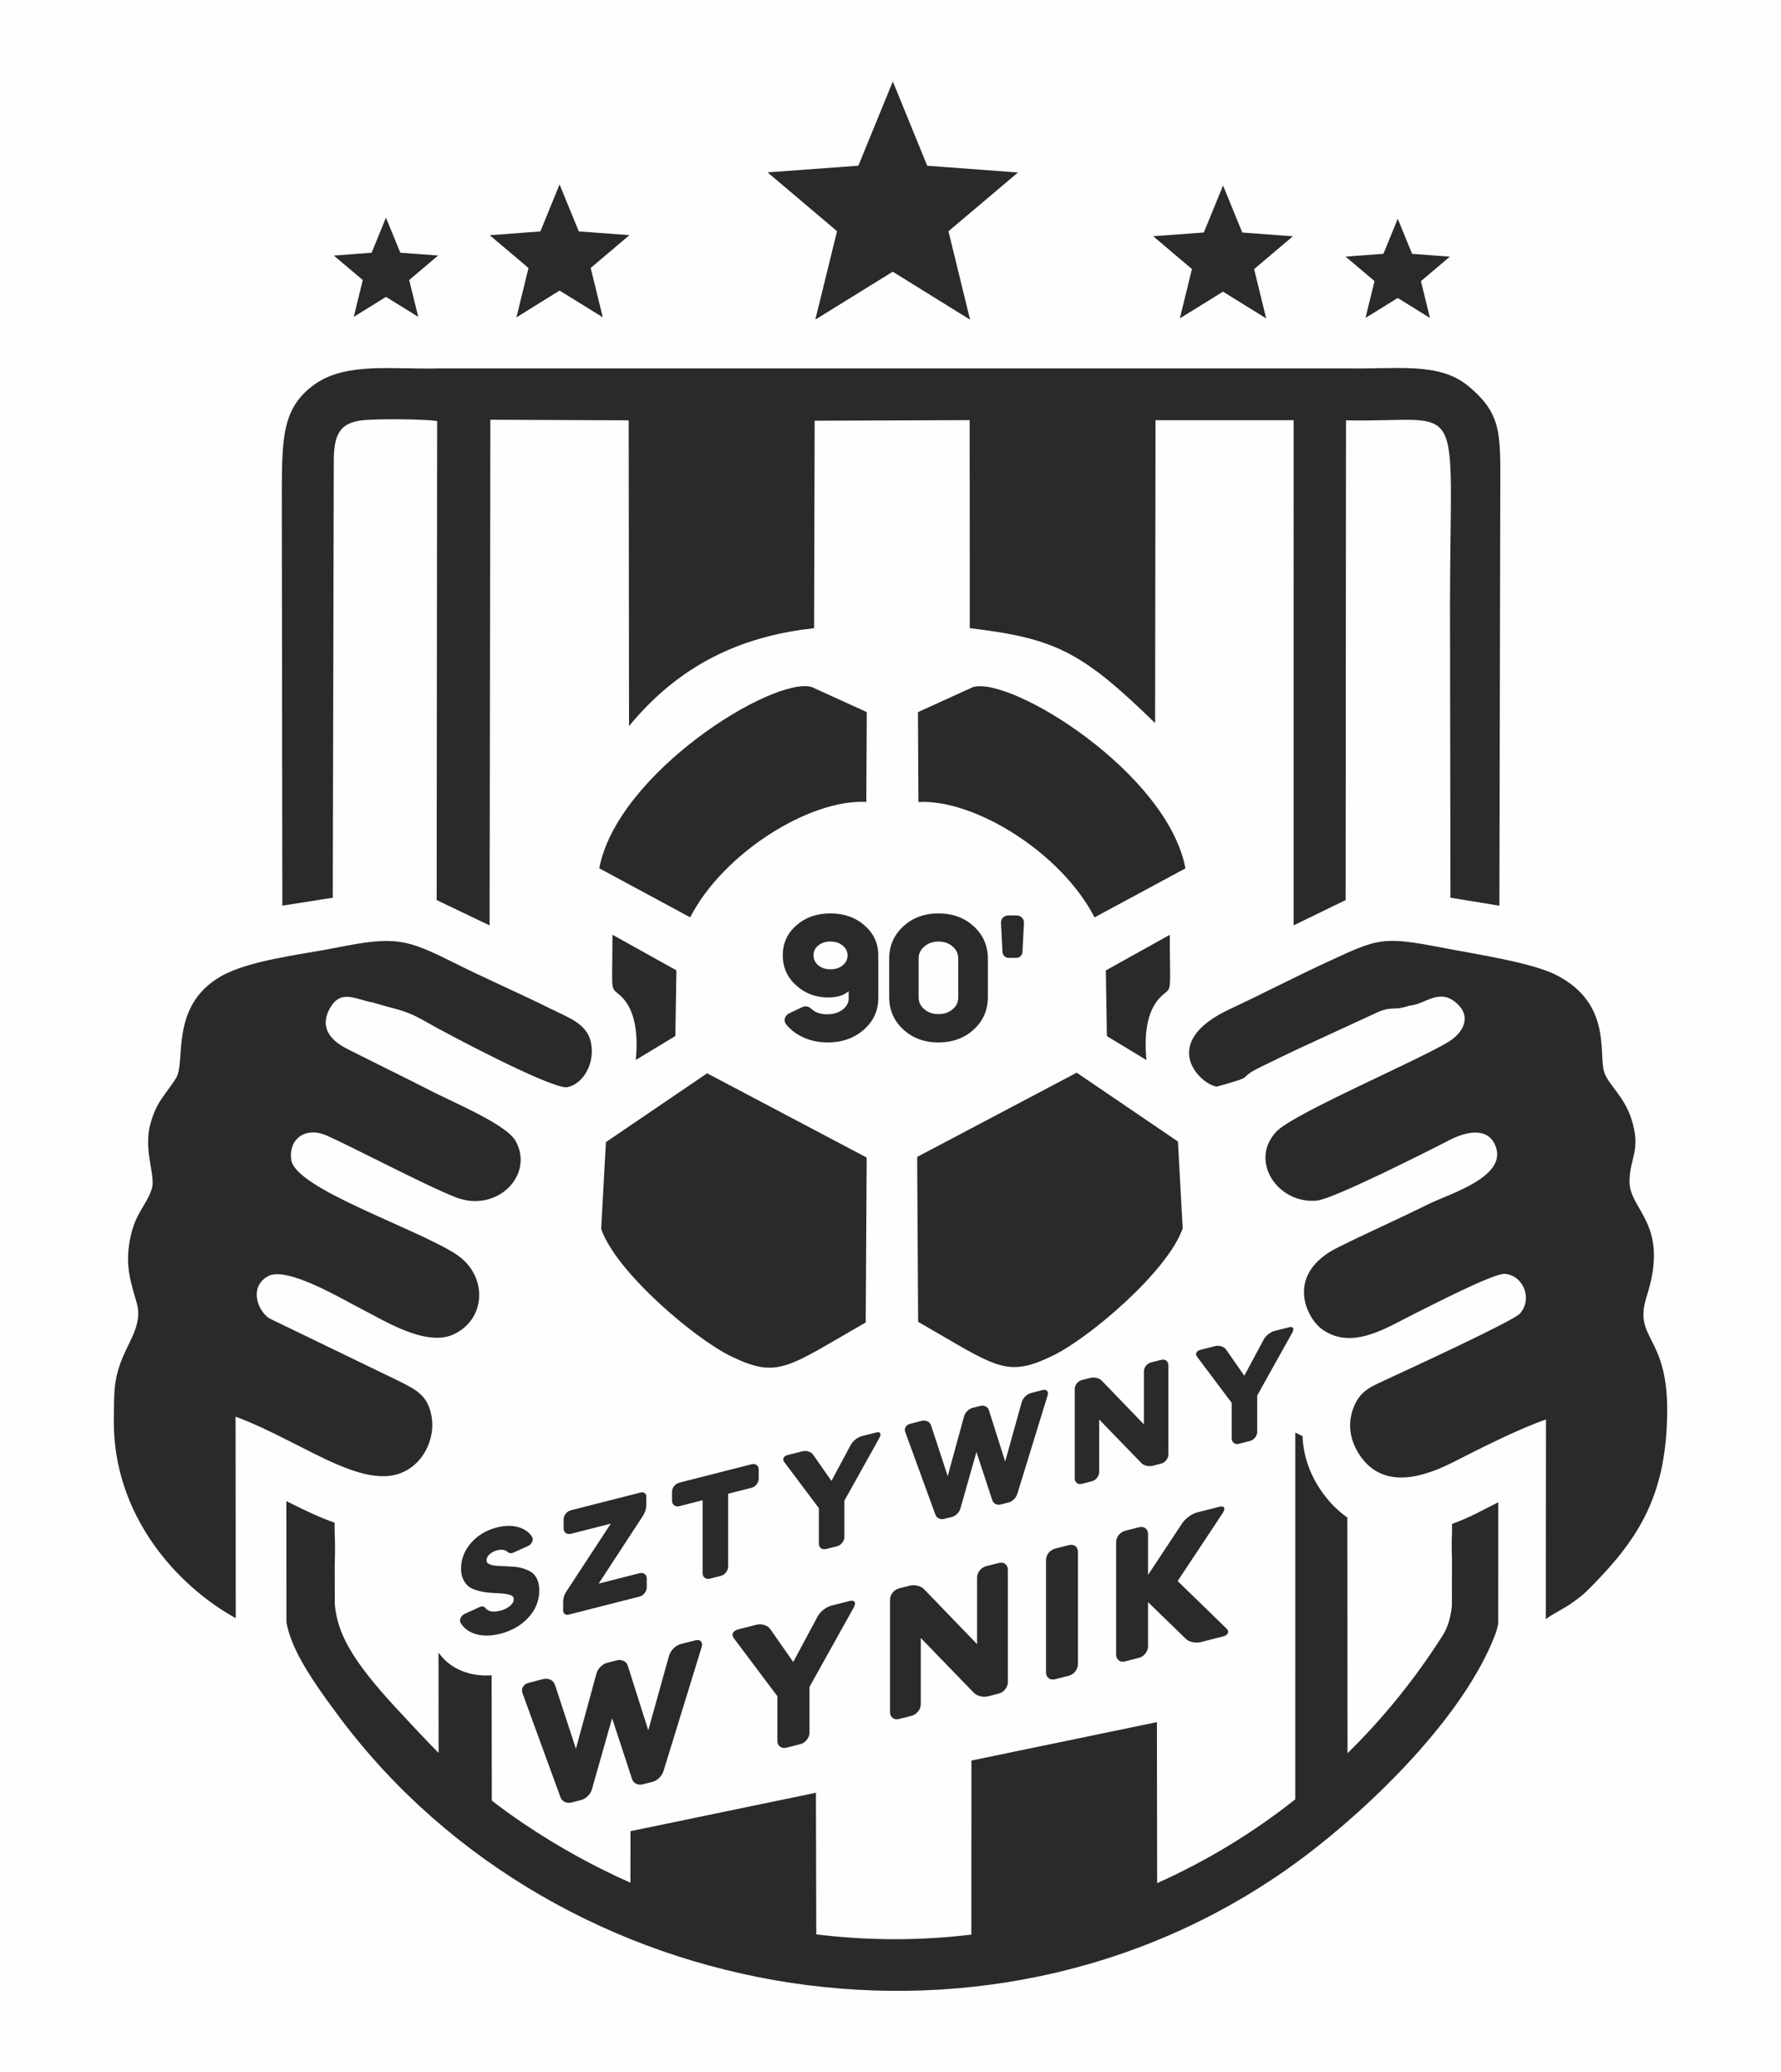 <?xml version="1.0" encoding="UTF-8"?>
<!DOCTYPE svg PUBLIC "-//W3C//DTD SVG 1.1//EN" "http://www.w3.org/Graphics/SVG/1.1/DTD/svg11.dtd">
<!-- Creator: CorelDRAW 2021 (64-Bit) -->
<svg xmlns="http://www.w3.org/2000/svg" xml:space="preserve" width="162.932mm" height="189.555mm" version="1.1" style="shape-rendering:geometricPrecision; text-rendering:geometricPrecision; image-rendering:optimizeQuality; fill-rule:evenodd; clip-rule:evenodd"
viewBox="0 0 2120.15 2466.57"
 xmlns:xlink="http://www.w3.org/1999/xlink"
 xmlns:xodm="http://www.corel.com/coreldraw/odm/2003">
 <defs>
  <style type="text/css">
   <![CDATA[
    .fil0 {fill:#FEFEFE}
    .fil1 {fill:#2B2A29;fill-rule:nonzero}
   ]]>
  </style>
 </defs>
 <g id="Warstwa_x0020_1">
  <rect class="fil0" x="-0" y="-0" width="2120.15" height="2466.57"/>
  <path class="fil1" d="M604.63 1847.44c1.46,1.21 3.29,1.54 5.49,0.98l17.93 -8.05c2.56,-1.14 4.36,-2.85 5.4,-5.13 1.04,-2.28 1.01,-4.31 -0.09,-6.11 -3.66,-5.66 -9.21,-9.52 -16.65,-11.58 -7.44,-2.07 -15.86,-1.91 -25.25,0.49 -12.56,3.2 -22.81,9.35 -30.74,18.45 -7.93,9.1 -11.89,19.32 -11.89,30.66 0,4.88 0.85,9.08 2.56,12.61 1.71,3.53 3.75,6.27 6.13,8.23 2.38,1.96 5.61,3.54 9.7,4.76 4.09,1.22 7.62,2.02 10.61,2.42 2.99,0.4 6.86,0.72 11.62,0.97 0.24,0.06 0.55,0.07 0.91,0.04 0.37,-0.03 0.64,-0.04 0.82,-0.03l0.82 0.07c6.34,0.33 11.19,0.96 14.55,1.87 3.35,0.91 5.03,2.71 5.03,5.4 0,2.81 -1.52,5.48 -4.57,8.03 -3.05,2.55 -6.83,4.39 -11.35,5.54 -8.66,2.21 -14.7,1.06 -18.11,-3.44 -1.34,-1.49 -3.11,-1.95 -5.31,-1.39l-18.48 8.37c-2.56,1.14 -4.36,2.85 -5.4,5.13 -1.04,2.28 -1.01,4.31 0.09,6.11 4.03,6.54 10.22,10.97 18.57,13.29 8.36,2.32 17.84,2.13 28.45,-0.57 13.78,-3.51 24.98,-9.96 33.58,-19.35 8.6,-9.39 12.9,-20.12 12.9,-32.2 0,-5.86 -1.07,-10.77 -3.2,-14.74 -2.14,-3.97 -5.18,-6.88 -9.15,-8.74 -3.96,-1.86 -7.69,-3.13 -11.16,-3.83 -3.48,-0.7 -7.59,-1.12 -12.35,-1.24 -1.34,-0.15 -3.39,-0.27 -6.13,-0.36 -2.74,-0.09 -4.73,-0.17 -5.95,-0.22 -1.22,-0.05 -2.81,-0.2 -4.76,-0.43 -1.95,-0.23 -3.39,-0.51 -4.3,-0.82 -0.91,-0.32 -1.89,-0.71 -2.93,-1.18 -1.04,-0.47 -1.77,-1.07 -2.2,-1.82 -0.43,-0.75 -0.64,-1.61 -0.64,-2.58 0,-2.56 1.22,-4.95 3.66,-7.15 2.44,-2.21 5.49,-3.78 9.15,-4.71 5.37,-1.37 9.58,-0.61 12.63,2.27zm156.51 52.89c2.44,-0.62 4.51,-2 6.22,-4.15 1.71,-2.14 2.56,-4.43 2.56,-6.87l0 -10.43c0,-2.44 -0.85,-4.27 -2.56,-5.48 -1.71,-1.21 -3.78,-1.51 -6.22,-0.89l-48.49 12.36 52.52 -80.35c2.81,-4.37 4.21,-8.76 4.21,-13.15l0 -9.88c0,-1.95 -0.64,-3.41 -1.92,-4.36 -1.28,-0.96 -2.9,-1.18 -4.85,-0.69l-82.89 21.12c-2.44,0.62 -4.51,1.97 -6.22,4.06 -1.71,2.08 -2.56,4.4 -2.56,6.97l0 10.43c0,2.44 0.85,4.3 2.56,5.57 1.71,1.27 3.78,1.6 6.22,0.98l47.39 -12.08 -52.52 80.17c-2.81,4.13 -4.21,8.51 -4.21,13.15l0 9.88c0,1.95 0.64,3.41 1.92,4.36 1.28,0.96 2.9,1.18 4.85,0.69l83.99 -21.4zm38.85 -124.63l0 10.43c0,2.44 0.85,4.3 2.56,5.57 1.71,1.27 3.78,1.6 6.22,0.98l27.63 -7.04 0 86.73c0,2.44 0.85,4.3 2.56,5.57 1.71,1.27 3.78,1.6 6.22,0.98l12.81 -3.26c2.44,-0.62 4.51,-2 6.22,-4.15 1.71,-2.14 2.56,-4.43 2.56,-6.87l0 -86.73 27.63 -7.04c2.56,-0.65 4.67,-2.04 6.31,-4.17 1.65,-2.13 2.47,-4.41 2.47,-6.85l0 -10.43c0,-2.56 -0.82,-4.46 -2.47,-5.68 -1.65,-1.23 -3.75,-1.52 -6.31,-0.86l-85.64 21.82c-2.44,0.62 -4.51,1.97 -6.22,4.06 -1.71,2.08 -2.56,4.4 -2.56,6.97zm137.84 -43.91c-2.56,0.65 -4.24,1.78 -5.03,3.39 -0.79,1.6 -0.52,3.27 0.82,5.01l41.17 54.83 0 42.09c0,2.44 0.82,4.3 2.47,5.59 1.65,1.29 3.75,1.61 6.31,0.95l12.81 -3.26c2.44,-0.62 4.51,-2 6.22,-4.15 1.71,-2.14 2.56,-4.43 2.56,-6.87l0 -43.18 41.72 -74.86c1.34,-2.42 1.65,-4.23 0.91,-5.45 -0.73,-1.22 -2.38,-1.5 -4.94,-0.85l-17.02 4.34c-2.56,0.65 -5.12,2.01 -7.69,4.06 -2.56,2.06 -4.45,4.34 -5.67,6.84l-22.69 42.38 -21.59 -30.91c-1.22,-1.88 -3.11,-3.23 -5.67,-4.04 -2.56,-0.81 -5.06,-0.91 -7.5,-0.28l-17.2 4.38zm145.89 -37.18c-2.56,0.65 -4.42,1.92 -5.58,3.8 -1.16,1.88 -1.31,3.93 -0.46,6.15l35.86 98.27c0.73,2.01 2.07,3.5 4.03,4.46 1.95,0.97 4.09,1.15 6.4,0.56l9.15 -2.33c2.32,-0.59 4.45,-1.87 6.4,-3.83 1.95,-1.96 3.23,-4.12 3.84,-6.47l19.03 -67.06 18.85 57.41c0.61,2.04 1.89,3.54 3.84,4.51 1.95,0.97 4.09,1.15 6.4,0.56l9.15 -2.33c2.32,-0.59 4.45,-1.87 6.4,-3.83 1.95,-1.96 3.29,-4.13 4.03,-6.52l35.86 -116.55c0.85,-2.66 0.7,-4.63 -0.46,-5.92 -1.16,-1.29 -3.02,-1.61 -5.58,-0.96l-13.36 3.4c-2.56,0.65 -4.91,2.04 -7.04,4.17 -2.14,2.13 -3.57,4.51 -4.3,7.13l-19.58 70.31 -19.4 -61.12c-0.61,-2.04 -1.92,-3.54 -3.93,-4.49 -2.01,-0.95 -4.12,-1.15 -6.31,-0.59l-9.15 2.33c-2.32,0.59 -4.45,1.87 -6.4,3.83 -1.95,1.96 -3.23,4.12 -3.84,6.47l-19.4 71 -19.76 -60.29c-0.73,-2.25 -2.17,-3.9 -4.3,-4.94 -2.13,-1.04 -4.48,-1.24 -7.04,-0.58l-13.36 3.4zm195.67 -41.08l0 105.95c0,2.44 0.82,4.3 2.47,5.59 1.65,1.29 3.75,1.61 6.31,0.95l11.53 -2.94c2.44,-0.62 4.51,-2 6.22,-4.15 1.71,-2.14 2.56,-4.43 2.56,-6.87l0 -62.58 50.32 51.95c1.46,1.46 3.48,2.5 6.04,3.13 2.56,0.63 5,0.65 7.32,0.06l9.88 -2.52c2.56,-0.65 4.67,-2.04 6.31,-4.17 1.65,-2.13 2.47,-4.41 2.47,-6.85l0 -105.95c0,-2.56 -0.82,-4.46 -2.47,-5.68 -1.65,-1.23 -3.75,-1.52 -6.31,-0.86l-11.53 2.94c-2.56,0.65 -4.67,2.01 -6.31,4.08 -1.65,2.07 -2.47,4.38 -2.47,6.94l0 62.76 -50.32 -52.14c-1.46,-1.46 -3.48,-2.5 -6.04,-3.13 -2.56,-0.63 -5,-0.65 -7.32,-0.06l-9.88 2.52c-2.56,0.65 -4.67,2.01 -6.31,4.08 -1.65,2.07 -2.47,4.38 -2.47,6.94zm149.92 -46.99c-2.56,0.65 -4.24,1.78 -5.03,3.39 -0.79,1.61 -0.52,3.27 0.82,5.01l41.17 54.83 0 42.09c0,2.44 0.82,4.3 2.47,5.59 1.65,1.29 3.75,1.61 6.31,0.95l12.81 -3.26c2.44,-0.62 4.51,-2 6.22,-4.15 1.71,-2.14 2.56,-4.43 2.56,-6.87l0 -43.18 41.72 -74.86c1.34,-2.42 1.65,-4.23 0.91,-5.45 -0.73,-1.22 -2.38,-1.5 -4.94,-0.84l-17.02 4.34c-2.56,0.65 -5.12,2.01 -7.69,4.06 -2.56,2.06 -4.45,4.34 -5.67,6.84l-22.69 42.38 -21.59 -30.91c-1.22,-1.88 -3.11,-3.23 -5.67,-4.04 -2.56,-0.81 -5.06,-0.91 -7.5,-0.28l-17.2 4.38zm-799.68 396.29c-3.22,0.82 -5.57,2.42 -7.02,4.78 -1.46,2.37 -1.65,4.95 -0.58,7.75l45.14 123.69c0.92,2.53 2.61,4.4 5.07,5.62 2.46,1.22 5.14,1.45 8.06,0.71l11.51 -2.93c2.92,-0.74 5.6,-2.35 8.06,-4.82 2.46,-2.47 4.07,-5.18 4.84,-8.14l23.95 -84.41 23.72 72.26c0.77,2.57 2.38,4.46 4.84,5.68 2.46,1.22 5.14,1.45 8.06,0.71l11.51 -2.93c2.92,-0.74 5.6,-2.35 8.06,-4.82 2.46,-2.47 4.15,-5.2 5.07,-8.2l45.14 -146.69c1.07,-3.35 0.88,-5.83 -0.58,-7.45 -1.46,-1.63 -3.8,-2.03 -7.02,-1.2l-16.81 4.28c-3.22,0.82 -6.18,2.57 -8.87,5.25 -2.69,2.68 -4.49,5.67 -5.41,8.98l-24.64 88.5 -24.41 -76.92c-0.77,-2.57 -2.42,-4.45 -4.95,-5.65 -2.53,-1.2 -5.18,-1.44 -7.95,-0.74l-11.51 2.93c-2.92,0.74 -5.6,2.35 -8.06,4.82 -2.46,2.47 -4.07,5.18 -4.84,8.14l-24.41 89.36 -24.87 -75.88c-0.92,-2.84 -2.72,-4.91 -5.41,-6.22 -2.69,-1.31 -5.64,-1.56 -8.87,-0.74l-16.81 4.28zm249.26 -63.52c-3.22,0.82 -5.34,2.24 -6.33,4.26 -1,2.02 -0.65,4.12 1.04,6.3l51.82 69.01 0 52.97c0,3.07 1.04,5.42 3.11,7.04 2.07,1.62 4.72,2.02 7.95,1.2l16.12 -4.11c3.07,-0.78 5.68,-2.52 7.83,-5.22 2.15,-2.7 3.22,-5.58 3.22,-8.65l0 -54.35 52.51 -94.22c1.69,-3.04 2.07,-5.33 1.15,-6.86 -0.92,-1.53 -2.99,-1.89 -6.22,-1.07l-21.42 5.46c-3.22,0.82 -6.45,2.53 -9.67,5.12 -3.22,2.59 -5.6,5.46 -7.14,8.61l-28.56 53.34 -27.18 -38.9c-1.54,-2.37 -3.92,-4.07 -7.14,-5.09 -3.22,-1.02 -6.37,-1.14 -9.44,-0.36l-21.65 5.52zm180.63 -34.97l0 133.35c0,3.07 1.04,5.42 3.11,7.04 2.07,1.62 4.72,2.02 7.95,1.2l14.51 -3.7c3.07,-0.78 5.68,-2.52 7.83,-5.22 2.15,-2.7 3.22,-5.58 3.22,-8.65l0 -78.76 63.33 65.39c1.84,1.83 4.38,3.15 7.6,3.93 3.22,0.79 6.3,0.81 9.21,0.07l12.44 -3.17c3.22,-0.82 5.87,-2.57 7.95,-5.25 2.07,-2.68 3.11,-5.55 3.11,-8.62l0 -133.35c0,-3.22 -1.04,-5.61 -3.11,-7.15 -2.07,-1.54 -4.72,-1.91 -7.95,-1.09l-14.51 3.7c-3.22,0.82 -5.87,2.53 -7.95,5.13 -2.07,2.6 -3.11,5.51 -3.11,8.74l0 78.99 -63.33 -65.62c-1.84,-1.83 -4.38,-3.15 -7.6,-3.93 -3.22,-0.79 -6.29,-0.82 -9.21,-0.07l-12.44 3.17c-3.22,0.82 -5.87,2.53 -7.95,5.13 -2.07,2.6 -3.11,5.51 -3.11,8.74zm185.69 86.03c0,3.07 1.04,5.42 3.11,7.04 2.07,1.62 4.72,2.02 7.95,1.2l15.89 -4.05c3.22,-0.82 5.87,-2.57 7.95,-5.25 2.07,-2.68 3.11,-5.55 3.11,-8.62l0 -133.35c0,-3.22 -1.04,-5.61 -3.11,-7.15 -2.07,-1.54 -4.72,-1.91 -7.95,-1.09l-15.89 4.05c-3.22,0.82 -5.87,2.53 -7.95,5.13 -2.07,2.6 -3.11,5.51 -3.11,8.74l0 133.35zm94.5 -13.03l15.89 -4.05c3.22,-0.82 5.87,-2.57 7.95,-5.25 2.07,-2.68 3.11,-5.55 3.11,-8.62l0 -52.51 44.91 43.6c2,1.95 4.72,3.29 8.18,4.02 3.45,0.73 6.72,0.71 9.79,-0.08l26.26 -6.69c3.07,-0.78 5.03,-2.09 5.87,-3.91 0.84,-1.83 0.27,-3.72 -1.73,-5.66l-58.04 -56.38 53.66 -80.92c1.84,-2.93 2.38,-5.1 1.61,-6.51 -0.77,-1.42 -2.76,-1.72 -5.99,-0.89l-26.02 6.63c-3.22,0.82 -6.53,2.47 -9.9,4.94 -3.38,2.47 -6.06,5.19 -8.06,8.16l-40.53 61.23 0 -48.36c0,-3.22 -1.04,-5.61 -3.11,-7.15 -2.07,-1.54 -4.72,-1.91 -7.95,-1.09l-15.89 4.05c-3.22,0.82 -5.87,2.53 -7.95,5.13 -2.07,2.6 -3.11,5.51 -3.11,8.74l0 133.35c0,3.07 1.04,5.42 3.11,7.04 2.07,1.62 4.72,2.02 7.95,1.2zm-818.09 -1538.85c-52.78,1.48 -108.7,-7.64 -146.17,18.36 -39.21,27.21 -39.59,63.85 -39.98,125.57l0.64 495.51 60.04 -9.45 1.18 -517.14c-0.12,-31.29 4.94,-48.22 34.92,-51.19 17.85,-1.77 70.7,-1.44 88.12,0.91l-0.57 570.25 63.03 30.11 0.9 -601.81 164.68 0.68c0.14,121.31 0.28,242.62 0.42,363.93 66.27,-80.76 144.79,-108.15 220.29,-116.54l0.66 -246.92 184.54 -0.71 0.15 247.62c103.32,12.14 134.51,29.3 220.62,112.94l0.46 -360.46 164.39 -0.02 0.01 601.29 61.91 -30.11 0.46 -571c144.15,2.97 124.08,-36.86 123.8,219.82l0.54 348.32 58.25 9.53 1.06 -492.12c-0.12,-67.84 3.44,-92.58 -38.99,-127.09 -34.52,-28.08 -84.8,-19.17 -144.29,-20.28 -360.35,-0.01 -720.71,-0.01 -1081.06,-0.01zm-123.29 1373.89l0.03 9.98c0.72,16.01 0.48,29.71 0.11,41.97l0.12 45.68c3.22,32.86 18.03,63.88 74.53,124.66 17.47,18.79 33.18,35.74 49.02,51.71l-0.12 -119.45c8.58,12.24 20.97,20.42 35.51,24.47 9.11,2.53 18.44,3.24 27.72,2.53l0.22 149.16c12.14,9.47 25.28,18.98 39.92,28.77 40.72,27.22 82.56,50.13 125.09,68.99l0.07 -61.34 220.75 -45.72 0.42 168.55c62,7.63 123.93,7.59 184.6,0.29l0.12 -207.18 220.79 -45.73 0.27 191.62c58.38,-26.08 113.65,-59.52 164.44,-99.72l0.01 -436.52 8.62 4.19c0.91,24.51 9.66,48.35 25.08,69.08 8.63,11.6 18.13,20.75 28.27,27.78l0.22 280.6c42.36,-41.59 80.54,-88.56 113.46,-140.53 6.25,-9.87 9.36,-21.76 10.78,-34.69l0.09 -56.42c-0.35,-10.36 -0.53,-20.58 0.05,-30.26l0.02 -11.03c10.38,-3.73 20.63,-8.23 30.58,-13.29 7.98,-4.05 16.16,-8.26 24.47,-12.48l-0.14 145.34c-1.08,4.74 -2.36,9.11 -3.86,13 -37.53,97.11 -146.44,202.73 -226.02,262.76 -361.73,272.88 -887.31,184.32 -1148.85,-164.47 -41.43,-55.25 -57.75,-84.18 -63.71,-113.31l-0.12 -144.78c13.24,6.72 26.55,13.27 40.15,19.04 5.73,2.43 11.51,4.69 17.3,6.73zm-117.9 -126.24c85.95,31.68 166.64,102.45 215.5,54.94 11.95,-11.62 21.92,-33.02 17.71,-55.81 -4.55,-24.66 -18.15,-30.98 -37.97,-41.13l-155.46 -75.19c-13.65,-9.38 -23.93,-36.83 -1.46,-49.85 22.19,-12.86 89.22,27.52 109.71,37.89 27.6,13.97 77.73,46.27 110.98,31.44 39.54,-17.64 42.35,-71.1 2.27,-96.4 -49.9,-31.49 -190.06,-77.38 -195.01,-111.58 -3.32,-22.91 14.2,-38.2 37.46,-30.72 15.64,5.03 121.94,61.41 158.75,75.47 49.07,18.74 93.53,-26.91 70.81,-67.31 -10.97,-19.5 -73.53,-45.66 -97.12,-57.73 -34.78,-17.81 -68.13,-33.97 -103.23,-51.72 -15.59,-7.88 -33.32,-22.13 -22.06,-45.58 13.28,-27.65 32.54,-12.77 52.56,-9.7 26.38,8.38 37.26,8.01 61.18,21.84 24.36,14.09 146.91,79 169.03,79.14 18.94,-2.41 34.8,-27.48 29.4,-53.41 -4.63,-22.22 -26.75,-29.59 -46.6,-39.43 -39.76,-19.71 -78.2,-36.32 -116.6,-55.5 -56.21,-28.08 -69.44,-31.86 -137.86,-18.23 -44.38,8.84 -106.81,15.25 -140.58,35.15 -60,35.34 -40.44,100.9 -52.09,120.13 -11.6,19.15 -23.22,27 -30.79,55.14 -8.58,31.87 6.91,61.62 1.64,77.34 -6.9,20.59 -19.85,28.35 -25.89,60.07 -5.78,30.34 0.36,48.91 8.09,75.56 6.67,22.96 -7.09,42.35 -15.53,61.76 -12.43,28.59 -11.28,43.68 -11.79,77.24 -0.97,114.21 76.03,198.03 145.15,236l-0.2 -239.8zm1168.08 -392.81c52.38,-14.55 19.34,-7.42 53.26,-23.88 18.57,-9.01 38.05,-18.64 55.7,-26.61l84.61 -39.03c16.88,-6.31 17.5,-0.62 35.7,-6.84 18.62,-1.25 34.36,-20.67 54.71,-4.21 20.65,16.7 9.49,36.8 -8.88,47.74 -39.46,23.48 -183.43,84.87 -203.81,106.02 -33.71,34.97 1.46,87.1 48,82.45 19.42,-1.94 129.49,-57.48 158.36,-72.32 19.74,-10.15 44.42,-14.95 53.65,6.14 16.45,37.61 -53.48,57.59 -80.05,70.76 -35.46,17.57 -71.92,33.65 -107.17,51.22 -63.28,31.54 -37.84,83.58 -18.73,97.36 36.27,26.14 79.11,-3.37 110.94,-18.95 16.6,-8.12 93.49,-48.17 106.77,-46.99 22.28,1.97 33.13,30.24 17.65,47.4 -8.18,9.07 -140.46,69.81 -156.8,77.43 -21.43,10 -33.44,14.26 -41.23,34.58 -8.65,22.56 -2.22,43.48 9.61,59.39 28.38,38.14 75.04,22.64 109.99,4.9 31.56,-16.02 76.26,-38.87 109.62,-50.39l-0.22 237.68c7.21,-5.76 21.13,-12.38 28.95,-17.83 12.53,-8.73 15.51,-11.11 26.18,-21.95 56.94,-57.84 89.22,-109.87 89.37,-210.1 -0.3,-89.28 -40.88,-83.14 -24.32,-134.7 27.85,-86.72 -21.34,-102.04 -20.56,-137.13 0.64,-28.62 14.18,-36.89 2.04,-74.25 -8.56,-26.32 -27.27,-40.58 -31.99,-54.53 -7.4,-21.87 9.63,-81.13 -56.04,-115.61 -29.38,-15.43 -97.88,-25.55 -135.91,-32.93 -72.93,-14.16 -77.01,-11.29 -137.93,16.88 -39.9,18.46 -76.97,37.84 -116.13,56.13 -85.42,39.89 -35.84,89.17 -15.34,92.18zm-727.21 66.07l-5.64 103.3c17.6,51.29 111.67,130.85 154.59,151.59 56.1,27.11 66.4,13.59 160.34,-40.3l1.14 -196.25 -189.93 -100.28 -120.5 81.94zm680.96 -0.74l5.64 103.3c-17.6,51.29 -111.67,130.85 -154.59,151.59 -56.1,27.11 -66.4,13.59 -160.34,-40.3l-1.14 -196.25 189.93 -100.28 120.5 81.94zm-688.88 -325.21l108.23 58.37c39.2,-76.32 141.94,-140.84 209.66,-137.37l0.56 -106.92 -65.55 -29.85c-45.79,-12.93 -231.24,101.9 -252.9,215.76zm697.83 0.08l-108.23 58.37c-39.2,-76.32 -141.94,-140.84 -209.66,-137.37l-0.56 -106.92 65.55 -29.85c45.79,-12.93 231.24,101.9 252.9,215.76zm-46.44 228.16l-47.09 -28.46 -1.26 -78.21c25.38,-14.12 50.77,-28.25 76.15,-42.37 0.05,75.54 3.37,60.03 -10.79,73.75 -17.24,16.92 -19.73,46.87 -17.01,75.29zm-607.9 -0.11l47.09 -28.46 1.26 -78.21c-25.38,-14.12 -50.77,-28.25 -76.15,-42.37 -0.05,75.54 -3.37,60.03 10.79,73.75 17.24,16.92 19.73,46.87 17.01,75.29zm969.14 -956.11l-34.47 29.13 10.72 43.84 -38.36 -23.78 -38.38 23.75 10.77 -43.83 -34.45 -29.17 45.01 -3.31 17.09 -41.77 17.05 41.79 45.01 3.35zm-1328.62 -1.3l34.47 29.13 -10.72 43.84 38.36 -23.78 38.38 23.75 -10.77 -43.83 34.45 -29.17 -45.01 -3.31 -17.09 -41.77 -17.05 41.79 -45.01 3.35zm1141.73 -22.94l-46.18 39.03 14.37 58.73 -51.39 -31.86 -51.42 31.81 14.42 -58.72 -46.15 -39.07 60.3 -4.43 22.9 -55.96 22.85 55.99 60.3 4.48zm-956.15 -1.3l46.18 39.03 -14.37 58.74 51.39 -31.86 51.42 31.81 -14.42 -58.72 46.15 -39.07 -60.3 -4.43 -22.9 -55.96 -22.85 55.98 -60.3 4.49zm628.86 -74.63l-82.76 69.94 25.75 105.25 -92.09 -57.1 -92.14 57.01 25.85 -105.23 -82.69 -70.01 108.06 -7.93 41.04 -100.28 40.94 100.32 108.05 8.04zm-246.28 995.11c-2.06,-1.76 -4.26,-2.64 -6.61,-2.64 -1.03,0 -2.13,0.22 -3.31,0.66l-15.86 7.49c-2.79,1.32 -4.59,3.31 -5.4,5.95 -0.81,2.64 -0.33,5.07 1.43,7.27 5.44,6.76 12.49,12.05 21.15,15.86 8.67,3.82 18.14,5.73 28.42,5.73 17.04,0 31.33,-5.03 42.86,-15.09 11.53,-10.06 17.3,-22.66 17.3,-37.79l0 -50.9c0,-14.1 -5.44,-25.93 -16.3,-35.48 -10.87,-9.55 -24.46,-14.32 -40.76,-14.32 -16.16,0 -29.64,4.74 -40.43,14.21 -10.8,9.47 -16.2,21.34 -16.2,35.59 0,14.25 5.29,26.18 15.86,35.81 10.58,9.62 23.36,14.43 38.34,14.43 10.58,0 18.66,-2.5 24.24,-7.49l0 8.59c0,5.29 -2.42,9.77 -7.27,13.44 -4.85,3.67 -11.02,5.51 -18.51,5.51 -8.08,0 -14.4,-2.28 -18.95,-6.83zm23.14 -46.71c-5.88,0 -10.72,-1.58 -14.54,-4.74 -3.82,-3.16 -5.73,-7.16 -5.73,-12.01 0,-4.7 1.91,-8.59 5.73,-11.68 3.82,-3.08 8.59,-4.63 14.32,-4.63 5.88,0 10.76,1.58 14.65,4.74 3.89,3.16 5.84,7.09 5.84,11.79 0,4.7 -1.91,8.63 -5.73,11.79 -3.82,3.16 -8.67,4.74 -14.54,4.74zm69.85 -12.56l0 45.61c0,15.42 5.58,28.28 16.75,38.56 11.16,10.28 25.12,15.42 41.86,15.42 16.89,0 30.92,-5.14 42.09,-15.42 11.16,-10.28 16.75,-23.14 16.75,-38.56l0 -45.61c0,-15.42 -5.58,-28.28 -16.75,-38.56 -11.16,-10.28 -25.19,-15.42 -42.09,-15.42 -16.75,0 -30.7,5.14 -41.86,15.42 -11.16,10.28 -16.75,23.14 -16.75,38.56zm58.61 -20.49c6.76,0 12.38,1.95 16.86,5.84 4.48,3.89 6.72,8.63 6.72,14.21l0 46.49c0,5.58 -2.24,10.28 -6.72,14.1 -4.48,3.82 -10.1,5.73 -16.86,5.73 -6.61,0 -12.19,-1.91 -16.75,-5.73 -4.55,-3.82 -6.83,-8.52 -6.83,-14.1l0 -46.49c0,-5.58 2.28,-10.32 6.83,-14.21 4.55,-3.89 10.14,-5.84 16.75,-5.84zm76.24 12.34c0.15,2.06 0.92,3.74 2.31,5.07 1.39,1.32 3.05,1.98 4.96,1.98l9.03 0c2.06,0 3.78,-0.66 5.18,-1.98 1.39,-1.32 2.17,-3.01 2.31,-5.07l1.76 -34.37c0.15,-2.5 -0.62,-4.63 -2.31,-6.39 -1.69,-1.76 -3.78,-2.64 -6.28,-2.64l-10.14 0c-2.5,0 -4.59,0.88 -6.28,2.64 -1.69,1.76 -2.46,3.89 -2.31,6.39l1.76 34.37z"/>
 </g>
</svg>
